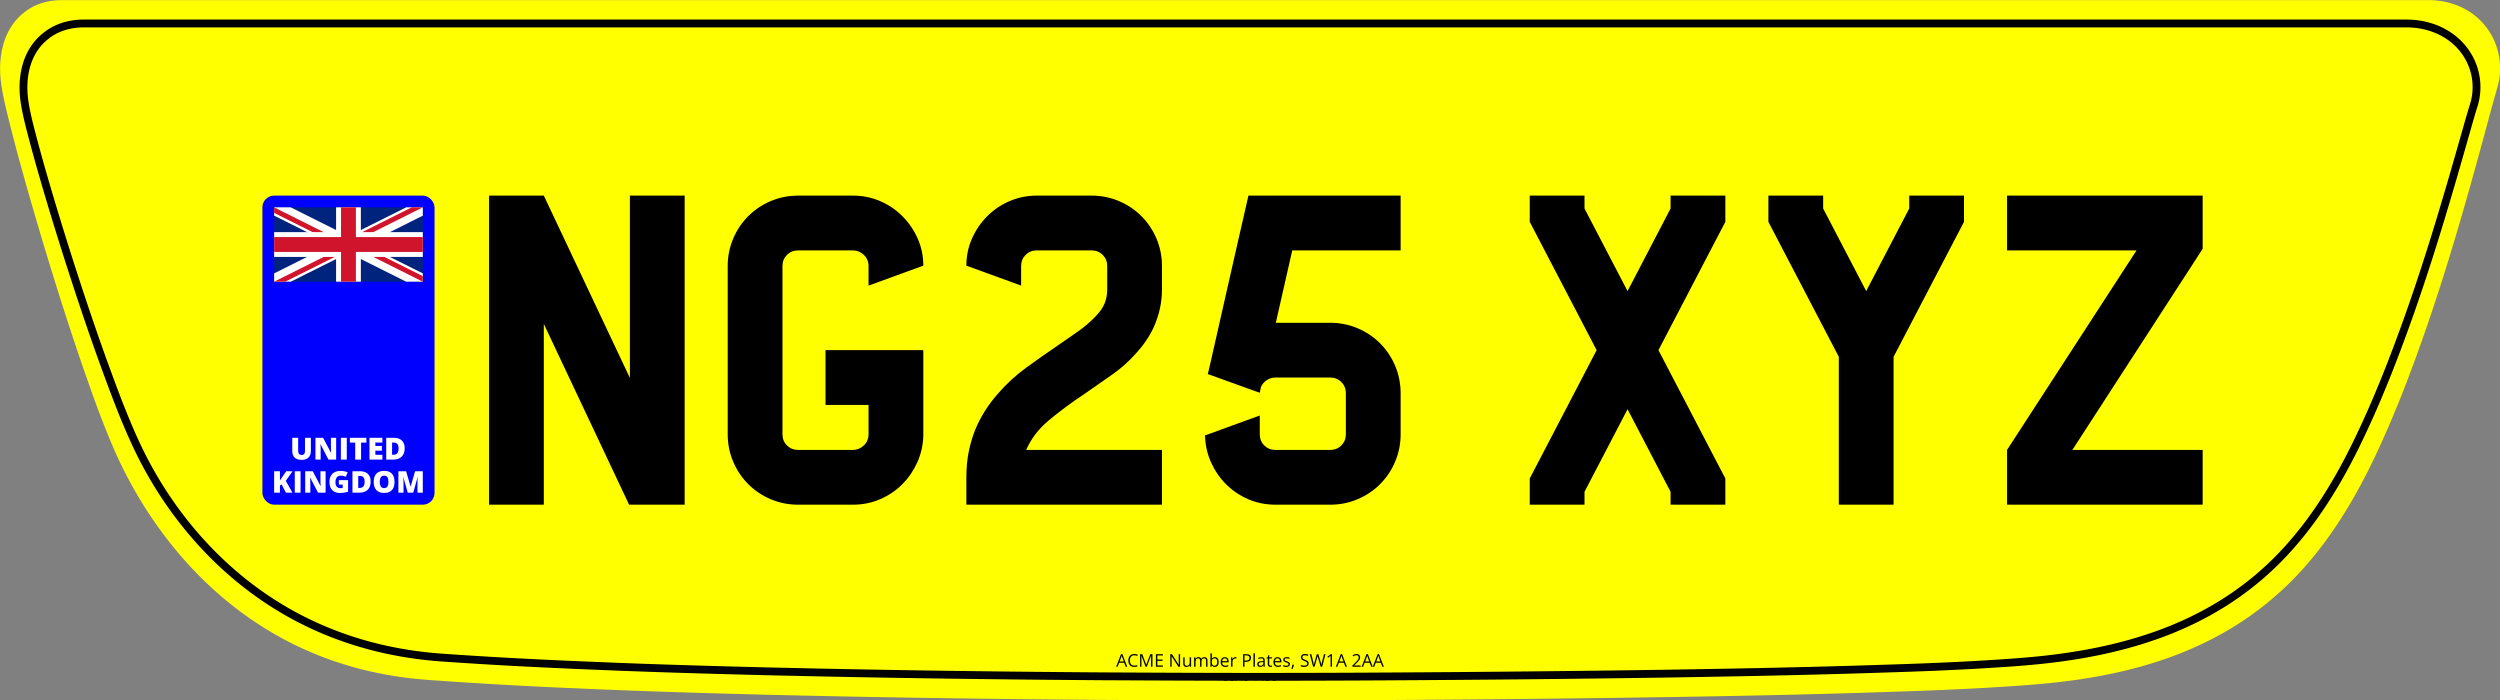 <svg xmlns="http://www.w3.org/2000/svg" version="1.1" xmlns:xlink="http://www.w3.org/1999/xlink" xmlns:svgjs="http://svgjs.dev/svgjs" generator="Plateit 2.1.0" viewBox="0 0 639 179" preserveAspectRatio="xMidYMid meet"><rect x="0" y="0" width="639" height="179" fill="#808080" stroke="none"/><path d="M321.3 0.03H620.764C628.067 0.03 634.699 3.803 637.627 10.61A17.45 17.454 0 0 1 638.333 22.352C637.31 25.809 636.393 29.335 635.44 32.826C633.994 38.151 632.547 43.476 631.03 48.8C627.185 62.447 623.023 76.023 618.225 89.354C614.98 98.417 611.416 107.409 607.324 116.119C601.963 127.509 595.436 138.406 586.652 147.539C570.108 164.677 548.906 171.836 525.658 174.41C519.944 175.045 514.158 175.398 508.444 175.751C500.683 176.208 492.922 176.526 485.126 176.772C466.182 177.442 447.238 177.831 428.295 178.148C403.777 178.536 379.261 178.783 354.742 178.924C343.595 178.994 332.448 179.03 321.3 179.03C308.001 179.03 294.702 178.959 281.402 178.889C252.158 178.677 222.878 178.254 193.634 177.513C178.641 177.125 163.613 176.667 148.62 175.997C135.357 175.433 122.092 174.727 108.864 173.74C89.743 172.294 72.282 165.558 57.536 153.251C45.471 143.202 35.982 130.084 29.562 115.766C26.846 109.666 24.481 103.248 22.295 96.97C19.473 88.966 16.827 80.855 14.286 72.744C11.076 62.447 8.008 52.115 5.15 41.712A462.376 462.488 0 0 1 2.01 29.688C1.375 27.112 0.74 24.432 0.352 21.787C-0.635 15.229 0.494 7.823 5.927 3.38C8.749 1.018 12.205 0.03 15.803 0.03Z " fill="yellow" class="do-not-print"></path><path d="M321.237 6H615.077C622.243 6 628.75 9.52 631.623 15.87A17.122 16.284 0 0 1 632.316 26.826C631.312 30.05 630.412 33.34 629.477 36.597C628.058 41.565 626.639 46.533 625.15 51.501C621.377 64.233 617.293 76.899 612.585 89.336C609.401 97.791 605.905 106.18 601.889 114.306C596.628 124.933 590.224 135.1 581.605 143.621C565.372 159.609 544.568 166.288 521.757 168.69C516.15 169.282 510.473 169.611 504.866 169.941C497.251 170.367 489.636 170.664 481.985 170.894C463.397 171.519 444.809 171.881 426.222 172.177C402.164 172.539 378.109 172.769 354.051 172.901C343.113 172.966 332.175 173 321.237 173C308.187 173 295.138 172.934 282.088 172.868C253.393 172.671 224.663 172.276 195.968 171.585C181.256 171.223 166.511 170.796 151.799 170.17C138.785 169.644 125.77 168.985 112.79 168.065C94.028 166.715 76.895 160.432 62.426 148.95C50.588 139.574 41.277 127.335 34.977 113.977C32.312 108.286 29.992 102.298 27.847 96.442C25.077 88.974 22.481 81.407 19.988 73.84C16.838 64.233 13.828 54.594 11.024 44.888A453.693 431.483 0 0 1 7.943 33.67C7.32 31.267 6.696 28.766 6.316 26.299C5.347 20.18 6.455 13.27 11.785 9.126C14.555 6.922 17.946 6 21.477 6Z " stroke-width="2" stroke="black" fill="none" mask="url(#SvgjsMask1000)"></path><path d="M161 50L161 50L175 50L175 126.2L175 129L161 129L160.8 129L139 82.8L139 129L125 129L125 50L139 50L161 96.6L161 50ZM236 89.8L236 111.3L235.9 111.3L236 111.3Q235.9 115 234.45 118.2Q233 121.4 230.6 123.8Q228.2 126.2 224.95 127.6Q221.7 129 218 129L218 129L204 129Q200.3 129 197 127.6Q193.7 126.2 191.25 123.75Q188.8 121.3 187.4 118Q186 114.7 186 111L186 111L186 68Q186 64.3 187.4 61Q188.8 57.7 191.25 55.25Q193.7 52.8 197 51.4Q200.3 50 204 50L204 50L218 50Q221.7 50 224.95 51.4Q228.2 52.8 230.65 55.25Q233.1 57.7 234.55 60.95Q236 64.2 236 67.9L236 67.9L222 73L222 68Q222 66.3 220.8 65.15Q219.6 64 218 64L218 64L204 64Q202.3 64 201.15 65.15Q200 66.3 200 68L200 68L200 111Q200 112.7 201.15 113.85Q202.3 115 204 115L204 115L218 115Q219.6 115 220.8 113.85Q222 112.7 222 111L222 111L222 106.2L222 103.5L211 103.5L211 89.5L236 89.5L236 89.8ZM277.6 100.4L277.6 100.4Q271.9 104.2 268 107.5Q264.1 110.8 262.3 115L262.3 115L297 115L297 129L247 129L247 122Q247 118.2 247.7 115L247.7 115Q248.3 112.3 249.2 110L249.2 110Q251.3 104.9 255 100.7L255 100.7Q258.3 96.9 262.2 94.05Q266.1 91.2 269.8 88.7L269.8 88.7Q272.7 86.7 275.35 84.85Q278 83 279.9 81L279.9 81Q281.6 79.3 282.3 77.65Q283 76 283 74L283 74L283 68Q283 66.3 281.85 65.15Q280.7 64 279 64L279 64L265 64Q263.3 64 262.15 65.15Q261 66.3 261 68L261 68L261 73L247 67.9Q247 64.2 248.45 60.95Q249.9 57.7 252.35 55.25Q254.8 52.8 258.05 51.4Q261.3 50 265 50L265 50L279 50Q282.7 50 286 51.4Q289.3 52.8 291.75 55.25Q294.2 57.7 295.6 61Q297 64.3 297 68L297 68L297 74Q297 78.8 295 83.4L295 83.4Q293.3 87.2 290.1 90.6L290.1 90.6Q287.5 93.5 284.2 95.8Q280.9 98.1 277.6 100.4ZM358 64L330.3 64L326.1 82.5L340 82.5Q343.7 82.5 347 83.9Q350.3 85.3 352.75 87.75Q355.2 90.2 356.6 93.5Q358 96.8 358 100.5L358 100.5L358 111Q358 114.7 356.6 118Q355.2 121.3 352.75 123.75Q350.3 126.2 347 127.6Q343.7 129 340 129L340 129L326 129Q322.3 129 319.05 127.6Q315.8 126.2 313.4 123.8Q311 121.4 309.55 118.2Q308.1 115 308 111.3L308 111.3L322 106.2L322 111Q322 112.7 323.15 113.85Q324.3 115 326 115L326 115L340 115Q341.7 115 342.85 113.85Q344 112.7 344 111L344 111L344 100.5Q344 98.8 342.85 97.65Q341.7 96.5 340 96.5L340 96.5L326 96.5Q324.8 96.5 323.8 97.15Q322.8 97.8 322.3 98.9L322.3 98.9L322 100.4L308.7 95.6Q308.8 95.4 308.8 95.25Q308.8 95.1 308.9 94.9L308.9 94.9L315.9 64L319.1 50L325.7 50L358 50L358 64ZM441 50L441 50L441 56.7L423.9 89.5L441 122.3L441 129L427 129L427 125.7L416 104.6L405 125.7L405 129L391 129L391 122.3L408.1 89.5L391 56.7L391 50L405 50L405 53.3L416 74.4L427 53.3L427 50L441 50ZM502 50L502 50L502 56.7L484 91.2L484 129L470 129L470 91.2L452 56.7L452 50L466 50L466 53.3L477 74.4L488 53.3L488 50L502 50ZM563 63.6L563 63.6L529.7 115L563 115L563 129L513 129L513 115L546.1 64L513 64L513 50L555.1 50L558 50L563 50L563 53.3L563 63.6Z " fill="black"></path><path d="M288.124 170.42L287.737 170.42L287.342 169.4L286.054 169.4L285.66 170.42L285.282 170.42L286.54 167.194L286.876 167.194L288.124 170.42ZM286.179 169.068L287.23 169.068L286.854 168.055Q286.841 168.015 286.811 167.925Q286.781 167.835 286.751 167.739Q286.72 167.642 286.7 167.582L286.7 167.582Q286.678 167.672 286.653 167.762Q286.627 167.851 286.603 167.926Q286.579 168.002 286.562 168.055L286.562 168.055L286.179 169.068ZM289.942 167.49L289.942 167.49Q289.676 167.49 289.464 167.582Q289.251 167.672 289.103 167.845Q288.955 168.018 288.876 168.262Q288.797 168.506 288.797 168.811L288.797 168.811Q288.797 169.215 288.923 169.513Q289.049 169.811 289.301 169.974Q289.552 170.136 289.931 170.136L289.931 170.136Q290.146 170.136 290.336 170.1Q290.526 170.064 290.707 170.009L290.707 170.009L290.707 170.334Q290.531 170.4 290.337 170.432Q290.144 170.464 289.878 170.464L289.878 170.464Q289.388 170.464 289.059 170.26Q288.731 170.057 288.567 169.686Q288.403 169.314 288.403 168.809L288.403 168.809Q288.403 168.444 288.506 168.142Q288.608 167.84 288.804 167.62Q289.001 167.4 289.288 167.28Q289.575 167.161 289.946 167.161L289.946 167.161Q290.19 167.161 290.416 167.209Q290.643 167.257 290.825 167.347L290.825 167.347L290.675 167.664Q290.522 167.594 290.338 167.542Q290.155 167.49 289.942 167.49ZM293.122 170.42L292.816 170.42L291.737 167.576L291.72 167.576Q291.728 167.666 291.735 167.796Q291.742 167.925 291.746 168.078Q291.75 168.231 291.75 168.389L291.75 168.389L291.75 170.42L291.403 170.42L291.403 167.207L291.957 167.207L292.975 169.879L292.99 169.879L294.023 167.207L294.572 167.207L294.572 170.42L294.203 170.42L294.203 168.363Q294.203 168.22 294.207 168.076Q294.212 167.932 294.219 167.803Q294.225 167.675 294.232 167.58L294.232 167.58L294.214 167.58L293.122 170.42ZM297.24 170.09L297.24 170.42L295.451 170.42L295.451 167.207L297.24 167.207L297.24 167.537L295.825 167.537L295.825 168.576L297.159 168.576L297.159 168.901L295.825 168.901L295.825 170.09L297.24 170.09ZM301.633 167.207L301.633 170.42L301.203 170.42L299.451 167.721L299.433 167.721Q299.44 167.829 299.449 167.966Q299.458 168.104 299.463 168.258Q299.469 168.413 299.469 168.574L299.469 168.574L299.469 170.42L299.122 170.42L299.122 167.207L299.55 167.207L301.295 169.897L301.31 169.897Q301.306 169.82 301.3 169.678Q301.293 169.536 301.287 169.372Q301.282 169.209 301.282 169.068L301.282 169.068L301.282 167.207L301.633 167.207ZM304.078 168.011L304.444 168.011L304.444 170.42L304.145 170.42L304.093 170.081L304.073 170.081Q303.998 170.206 303.879 170.292Q303.761 170.378 303.613 170.421Q303.464 170.464 303.297 170.464L303.297 170.464Q303.012 170.464 302.818 170.372Q302.625 170.279 302.527 170.086Q302.429 169.892 302.429 169.589L302.429 169.589L302.429 168.011L302.798 168.011L302.798 169.563Q302.798 169.864 302.935 170.012Q303.071 170.161 303.35 170.161L303.35 170.161Q303.618 170.161 303.777 170.059Q303.937 169.958 304.007 169.762Q304.078 169.565 304.078 169.279L304.078 169.279L304.078 168.011ZM307.831 167.967L307.831 167.967Q308.229 167.967 308.431 168.175Q308.633 168.383 308.633 168.842L308.633 168.842L308.633 170.42L308.273 170.42L308.273 168.859Q308.273 168.567 308.146 168.421Q308.02 168.275 307.772 168.275L307.772 168.275Q307.422 168.275 307.264 168.477Q307.106 168.679 307.106 169.073L307.106 169.073L307.106 170.42L306.743 170.42L306.743 168.859Q306.743 168.664 306.687 168.534Q306.631 168.404 306.52 168.339Q306.409 168.275 306.24 168.275L306.24 168.275Q306 168.275 305.855 168.374Q305.71 168.473 305.646 168.667Q305.581 168.862 305.581 169.145L305.581 169.145L305.581 170.42L305.216 170.42L305.216 168.011L305.51 168.011L305.565 168.352L305.585 168.352Q305.658 168.227 305.768 168.141Q305.877 168.055 306.014 168.011Q306.15 167.967 306.304 167.967L306.304 167.967Q306.578 167.967 306.764 168.069Q306.95 168.172 307.033 168.38L307.033 168.38L307.053 168.38Q307.172 168.172 307.379 168.069Q307.585 167.967 307.831 167.967ZM309.383 167L309.747 167L309.747 167.855Q309.747 168.002 309.74 168.141Q309.732 168.279 309.728 168.356L309.728 168.356L309.747 168.356Q309.846 168.194 310.033 168.082Q310.22 167.97 310.51 167.97L310.51 167.97Q310.963 167.97 311.232 168.282Q311.501 168.596 311.501 169.213L311.501 169.213Q311.501 169.62 311.379 169.899Q311.255 170.178 311.031 170.321Q310.807 170.464 310.501 170.464L310.501 170.464Q310.216 170.464 310.032 170.357Q309.849 170.251 309.75 170.097L309.75 170.097L309.721 170.097L309.647 170.42L309.383 170.42L309.383 167ZM310.451 168.275L310.451 168.275Q310.189 168.275 310.035 168.377Q309.881 168.479 309.814 168.685Q309.747 168.89 309.747 169.205L309.747 169.205L309.747 169.224Q309.747 169.679 309.899 169.92Q310.051 170.161 310.451 170.161L310.451 170.161Q310.787 170.161 310.955 169.914Q311.123 169.668 311.123 169.211L311.123 169.211Q311.123 168.745 310.957 168.51Q310.792 168.275 310.451 168.275ZM313.064 167.967L313.064 167.967Q313.372 167.967 313.592 168.104Q313.811 168.24 313.928 168.485Q314.044 168.73 314.044 169.057L314.044 169.057L314.044 169.284L312.38 169.284Q312.387 169.708 312.592 169.93Q312.796 170.152 313.167 170.152L313.167 170.152Q313.396 170.152 313.572 170.11Q313.747 170.068 313.936 169.987L313.936 169.987L313.936 170.308Q313.754 170.389 313.575 170.427Q313.396 170.464 313.152 170.464L313.152 170.464Q312.804 170.464 312.547 170.322Q312.288 170.18 312.145 169.905Q312.002 169.631 312.002 169.233L312.002 169.233Q312.002 168.844 312.133 168.56Q312.264 168.275 312.502 168.121Q312.741 167.967 313.064 167.967ZM313.06 168.266L313.06 168.266Q312.767 168.266 312.594 168.457Q312.42 168.648 312.387 168.991L312.387 168.991L313.662 168.991Q313.66 168.776 313.595 168.612Q313.53 168.448 313.398 168.357Q313.266 168.266 313.06 168.266ZM315.758 167.967L315.758 167.967Q315.831 167.967 315.91 167.975Q315.989 167.983 316.05 167.996L316.05 167.996L316.005 168.334Q315.945 168.319 315.873 168.31Q315.8 168.301 315.736 168.301L315.736 168.301Q315.591 168.301 315.463 168.359Q315.334 168.418 315.238 168.526Q315.141 168.635 315.086 168.788Q315.031 168.941 315.031 169.128L315.031 169.128L315.031 170.42L314.664 170.42L314.664 168.011L314.967 168.011L315.007 168.455L315.022 168.455Q315.097 168.321 315.203 168.21Q315.308 168.099 315.447 168.033Q315.587 167.967 315.758 167.967ZM317.728 167.207L318.567 167.207Q319.189 167.207 319.476 167.45Q319.762 167.692 319.762 168.145L319.762 168.145Q319.762 168.349 319.696 168.533Q319.629 168.717 319.479 168.856Q319.33 168.996 319.087 169.076Q318.844 169.156 318.492 169.156L318.492 169.156L318.101 169.156L318.101 170.42L317.728 170.42L317.728 167.207ZM318.532 167.525L318.532 167.525L318.101 167.525L318.101 168.835L318.45 168.835Q318.758 168.835 318.964 168.769Q319.169 168.704 319.273 168.555Q319.376 168.407 319.376 168.16L319.376 168.16Q319.376 167.84 319.171 167.682Q318.967 167.525 318.532 167.525ZM320.747 167L320.747 170.42L320.38 170.42L320.38 167L320.747 167ZM322.418 167.972L322.418 167.972Q322.848 167.972 323.057 168.165Q323.266 168.358 323.266 168.782L323.266 168.782L323.266 170.42L323 170.42L322.93 170.064L322.912 170.064Q322.811 170.196 322.701 170.285Q322.591 170.373 322.447 170.419Q322.303 170.464 322.094 170.464L322.094 170.464Q321.875 170.464 321.704 170.387Q321.534 170.31 321.436 170.154Q321.338 169.998 321.338 169.758L321.338 169.758Q321.338 169.398 321.624 169.205Q321.91 169.011 322.495 168.993L322.495 168.993L322.91 168.976L322.91 168.829Q322.91 168.516 322.776 168.391Q322.642 168.266 322.398 168.266L322.398 168.266Q322.209 168.266 322.037 168.321Q321.866 168.376 321.712 168.451L321.712 168.451L321.6 168.174Q321.763 168.09 321.974 168.031Q322.184 167.972 322.418 167.972ZM322.905 169.455L322.905 169.233L322.538 169.248Q322.088 169.266 321.903 169.396Q321.719 169.525 321.719 169.763L321.719 169.763Q321.719 169.969 321.844 170.068Q321.969 170.167 322.176 170.167L322.176 170.167Q322.497 170.167 322.701 169.989Q322.905 169.811 322.905 169.455L322.905 169.455ZM324.795 170.165L324.795 170.165Q324.885 170.165 324.98 170.149Q325.074 170.134 325.134 170.112L325.134 170.112L325.134 170.396Q325.07 170.424 324.957 170.444Q324.844 170.464 324.736 170.464L324.736 170.464Q324.545 170.464 324.389 170.397Q324.233 170.33 324.14 170.169Q324.046 170.009 324.046 169.725L324.046 169.725L324.046 168.297L323.703 168.297L323.703 168.119L324.048 167.976L324.193 167.453L324.413 167.453L324.413 168.011L325.119 168.011L325.119 168.297L324.413 168.297L324.413 169.715Q324.413 169.941 324.517 170.053Q324.622 170.165 324.795 170.165ZM326.549 167.967L326.549 167.967Q326.857 167.967 327.076 168.104Q327.297 168.24 327.413 168.485Q327.529 168.73 327.529 169.057L327.529 169.057L327.529 169.284L325.866 169.284Q325.872 169.708 326.077 169.93Q326.281 170.152 326.652 170.152L326.652 170.152Q326.881 170.152 327.057 170.11Q327.233 170.068 327.422 169.987L327.422 169.987L327.422 170.308Q327.239 170.389 327.06 170.427Q326.881 170.464 326.637 170.464L326.637 170.464Q326.29 170.464 326.032 170.322Q325.773 170.18 325.631 169.905Q325.488 169.631 325.488 169.233L325.488 169.233Q325.488 168.844 325.619 168.56Q325.749 168.275 325.988 168.121Q326.226 167.967 326.549 167.967ZM326.545 168.266L326.545 168.266Q326.252 168.266 326.079 168.457Q325.905 168.648 325.872 168.991L325.872 168.991L327.147 168.991Q327.145 168.776 327.08 168.612Q327.015 168.448 326.883 168.357Q326.752 168.266 326.545 168.266ZM329.707 169.76L329.707 169.76Q329.707 169.991 329.592 170.148Q329.476 170.306 329.262 170.385Q329.048 170.464 328.751 170.464L328.751 170.464Q328.499 170.464 328.314 170.424Q328.129 170.385 327.991 170.312L327.991 170.312L327.991 169.976Q328.138 170.048 328.343 170.108Q328.547 170.167 328.76 170.167L328.76 170.167Q329.072 170.167 329.213 170.066Q329.354 169.965 329.354 169.791L329.354 169.791Q329.354 169.692 329.298 169.616Q329.241 169.541 329.11 169.469Q328.978 169.398 328.745 169.312L328.745 169.312Q328.514 169.224 328.346 169.138Q328.178 169.051 328.087 168.926Q327.995 168.8 327.995 168.6L327.995 168.6Q327.995 168.294 328.243 168.131Q328.49 167.967 328.892 167.967L328.892 167.967Q329.11 167.967 329.3 168.01Q329.49 168.053 329.655 168.125L329.655 168.125L329.532 168.418Q329.382 168.354 329.213 168.31Q329.044 168.266 328.868 168.266L328.868 168.266Q328.615 168.266 328.48 168.349Q328.345 168.433 328.345 168.578L328.345 168.578Q328.345 168.69 328.407 168.763Q328.47 168.835 328.609 168.899Q328.747 168.963 328.973 169.048L328.973 169.048Q329.2 169.132 329.364 169.221Q329.53 169.31 329.618 169.436Q329.707 169.563 329.707 169.76ZM330.32 169.897L330.712 169.897L330.74 169.947Q330.701 170.108 330.64 170.29Q330.58 170.472 330.508 170.656Q330.437 170.84 330.364 171L330.364 171L330.092 171Q330.138 170.824 330.182 170.63Q330.226 170.435 330.262 170.245Q330.299 170.055 330.32 169.897L330.32 169.897ZM334.496 169.565L334.496 169.565Q334.496 169.85 334.355 170.052Q334.213 170.253 333.958 170.358Q333.703 170.464 333.358 170.464L333.358 170.464Q333.175 170.464 333.013 170.446Q332.85 170.429 332.714 170.396Q332.578 170.363 332.474 170.315L332.474 170.315L332.474 169.956Q332.639 170.024 332.876 170.082Q333.114 170.141 333.373 170.141L333.373 170.141Q333.615 170.141 333.782 170.076Q333.949 170.011 334.036 169.889Q334.123 169.767 334.123 169.596L334.123 169.596Q334.123 169.431 334.05 169.32Q333.977 169.209 333.809 169.118Q333.641 169.026 333.351 168.923L333.351 168.923Q333.147 168.851 332.991 168.764Q332.835 168.677 332.729 168.567Q332.624 168.457 332.57 168.312Q332.516 168.167 332.516 167.98L332.516 167.98Q332.516 167.723 332.647 167.54Q332.777 167.356 333.01 167.258Q333.241 167.161 333.543 167.161L333.543 167.161Q333.8 167.161 334.018 167.209Q334.237 167.257 334.419 167.338L334.419 167.338L334.303 167.659Q334.129 167.587 333.935 167.539Q333.74 167.49 333.534 167.49L333.534 167.49Q333.327 167.49 333.185 167.55Q333.043 167.611 332.969 167.721Q332.894 167.831 332.894 167.983L332.894 167.983Q332.894 168.152 332.966 168.264Q333.037 168.376 333.194 168.463Q333.351 168.55 333.611 168.644L333.611 168.644Q333.894 168.747 334.092 168.863Q334.29 168.978 334.393 169.144Q334.496 169.31 334.496 169.565ZM338.41 167.207L338.801 167.207L337.942 170.42L337.566 170.42L336.929 168.257Q336.901 168.165 336.875 168.072Q336.85 167.978 336.828 167.893Q336.806 167.809 336.792 167.744Q336.777 167.679 336.771 167.646L336.771 167.646Q336.767 167.679 336.754 167.743Q336.742 167.807 336.724 167.89Q336.705 167.974 336.68 168.068Q336.655 168.163 336.626 168.259L336.626 168.259L336.006 170.42L335.63 170.42L334.778 167.207L335.167 167.207L335.683 169.222Q335.709 169.323 335.732 169.421Q335.756 169.519 335.774 169.611Q335.793 169.703 335.808 169.791Q335.824 169.879 335.837 169.963L335.837 169.963Q335.848 169.877 335.866 169.783Q335.883 169.69 335.904 169.593Q335.925 169.497 335.95 169.398Q335.975 169.299 336.004 169.2L336.004 169.2L336.582 167.207L336.966 167.207L337.569 169.215Q337.599 169.319 337.626 169.42Q337.652 169.521 337.673 169.616Q337.694 169.712 337.71 169.799Q337.727 169.886 337.74 169.963L337.74 169.963Q337.755 169.855 337.778 169.736Q337.8 169.618 337.829 169.488Q337.859 169.359 337.894 169.22L337.894 169.22L338.41 167.207ZM340.447 167.207L340.447 170.42L340.091 170.42L340.091 168.143Q340.091 168.013 340.093 167.92Q340.094 167.826 340.097 167.749Q340.1 167.671 340.107 167.589L340.107 167.589Q340.039 167.659 339.979 167.709Q339.92 167.758 339.832 167.831L339.832 167.831L339.465 168.125L339.274 167.877L340.145 167.207L340.447 167.207ZM344.283 170.42L343.896 170.42L343.5 169.4L342.212 169.4L341.819 170.42L341.441 170.42L342.698 167.194L343.035 167.194L344.283 170.42ZM342.338 169.068L343.388 169.068L343.013 168.055Q342.999 168.015 342.97 167.925Q342.94 167.835 342.909 167.739Q342.878 167.642 342.859 167.582L342.859 167.582Q342.837 167.672 342.811 167.762Q342.786 167.851 342.762 167.926Q342.738 168.002 342.72 168.055L342.72 168.055L342.338 169.068ZM347.784 170.086L347.784 170.42L345.678 170.42L345.678 170.114L346.538 169.242Q346.777 169 346.941 168.811Q347.105 168.622 347.19 168.439Q347.276 168.255 347.276 168.035L347.276 168.035Q347.276 167.763 347.114 167.619Q346.953 167.475 346.689 167.475L346.689 167.475Q346.459 167.475 346.28 167.554Q346.102 167.633 345.916 167.778L345.916 167.778L345.72 167.532Q345.848 167.424 345.998 167.341Q346.148 167.257 346.321 167.209Q346.494 167.161 346.689 167.161L346.689 167.161Q346.986 167.161 347.201 167.264Q347.417 167.367 347.534 167.559Q347.652 167.749 347.652 168.013L347.652 168.013Q347.652 168.268 347.551 168.487Q347.45 168.705 347.267 168.92Q347.085 169.134 346.841 169.374L346.841 169.374L346.142 170.071L346.142 170.086L347.784 170.086ZM350.872 170.42L350.485 170.42L350.089 169.4L348.801 169.4L348.408 170.42L348.03 170.42L349.287 167.194L349.623 167.194L350.872 170.42ZM348.926 169.068L349.977 169.068L349.601 168.055Q349.588 168.015 349.558 167.925Q349.529 167.835 349.498 167.739Q349.467 167.642 349.448 167.582L349.448 167.582Q349.426 167.672 349.4 167.762Q349.375 167.851 349.351 167.926Q349.327 168.002 349.309 168.055L349.309 168.055L348.926 169.068ZM353.718 170.42L353.331 170.42L352.935 169.4L351.647 169.4L351.254 170.42L350.876 170.42L352.133 167.194L352.469 167.194L353.718 170.42ZM351.773 169.068L352.823 169.068L352.447 168.055Q352.434 168.015 352.404 167.925Q352.375 167.835 352.344 167.739Q352.313 167.642 352.294 167.582L352.294 167.582Q352.271 167.672 352.246 167.762Q352.221 167.851 352.197 167.926Q352.172 168.002 352.155 168.055L352.155 168.055L351.773 169.068Z " fill="black"></path><defs><mask id="SvgjsMask1000"><rect width="639" height="179" fill="white" x="0" y="0"></rect><rect width="74.435" height="8" fill="black" x="282.282" y="168"></rect></mask></defs><path d="M312.766 173.973L312.766 172.028L313.316 172.028Q313.681 172.028 313.865 172.137Q314.048 172.246 314.048 172.508L314.048 172.508Q314.048 172.621 314.005 172.711Q313.962 172.801 313.879 172.86Q313.797 172.918 313.676 172.941L313.676 172.941L313.676 172.954Q313.803 172.974 313.902 173.027Q314.001 173.081 314.056 173.176Q314.112 173.272 314.112 173.42L314.112 173.42Q314.112 173.599 314.029 173.723Q313.946 173.847 313.794 173.91Q313.642 173.973 313.435 173.973L313.435 173.973L312.766 173.973ZM312.992 172.221L312.992 172.862L313.364 172.862Q313.618 172.862 313.716 172.778Q313.814 172.695 313.814 172.534L313.814 172.534Q313.814 172.367 313.698 172.294Q313.581 172.221 313.327 172.221L313.327 172.221L312.992 172.221ZM313.376 173.052L312.992 173.052L312.992 173.78L313.396 173.78Q313.656 173.78 313.764 173.678Q313.871 173.577 313.871 173.404L313.871 173.404Q313.871 173.293 313.823 173.215Q313.774 173.136 313.666 173.094Q313.557 173.052 313.376 173.052L313.376 173.052ZM315.624 173.456L315.624 173.456Q315.624 173.629 315.538 173.75Q315.452 173.872 315.298 173.936Q315.143 174 314.935 174L314.935 174Q314.824 174 314.726 173.989Q314.627 173.979 314.545 173.959Q314.462 173.939 314.4 173.91L314.4 173.91L314.4 173.693Q314.499 173.734 314.643 173.769Q314.787 173.804 314.944 173.804L314.944 173.804Q315.09 173.804 315.191 173.765Q315.293 173.726 315.345 173.652Q315.398 173.578 315.398 173.474L315.398 173.474Q315.398 173.375 315.354 173.307Q315.31 173.24 315.208 173.185Q315.106 173.13 314.931 173.067L314.931 173.067Q314.807 173.023 314.712 172.971Q314.618 172.918 314.554 172.852Q314.49 172.785 314.458 172.697Q314.425 172.609 314.425 172.496L314.425 172.496Q314.425 172.341 314.504 172.229Q314.583 172.118 314.724 172.059Q314.864 172 315.046 172L315.046 172Q315.202 172 315.334 172.029Q315.467 172.059 315.577 172.108L315.577 172.108L315.507 172.302Q315.402 172.258 315.284 172.229Q315.166 172.199 315.041 172.199L315.041 172.199Q314.916 172.199 314.83 172.236Q314.744 172.273 314.699 172.339Q314.654 172.406 314.654 172.498L314.654 172.498Q314.654 172.6 314.697 172.668Q314.74 172.736 314.835 172.788Q314.931 172.841 315.088 172.898L315.088 172.898Q315.259 172.961 315.379 173.031Q315.499 173.1 315.561 173.201Q315.624 173.301 315.624 173.456ZM317.475 173.973L317.24 173.973L317.001 173.356L316.221 173.356L315.983 173.973L315.754 173.973L316.515 172.02L316.719 172.02L317.475 173.973ZM316.297 173.155L316.933 173.155L316.706 172.541Q316.698 172.518 316.68 172.463Q316.662 172.409 316.643 172.35Q316.625 172.291 316.613 172.255L316.613 172.255Q316.599 172.31 316.584 172.364Q316.569 172.418 316.554 172.464Q316.539 172.51 316.529 172.541L316.529 172.541L316.297 173.155ZM318.99 172.028L319.215 172.028L319.215 173.287Q319.215 173.493 319.132 173.654Q319.049 173.815 318.881 173.907Q318.714 174 318.461 174L318.461 174Q318.1 174 317.912 173.804Q317.724 173.609 317.724 173.281L317.724 173.281L317.724 172.028L317.951 172.028L317.951 173.288Q317.951 173.536 318.082 173.67Q318.213 173.804 318.474 173.804L318.474 173.804Q318.652 173.804 318.766 173.74Q318.88 173.675 318.935 173.559Q318.99 173.442 318.99 173.289L318.99 173.289L318.99 172.028ZM321.129 172.028L321.129 173.973L320.913 173.973L320.913 172.595Q320.913 172.516 320.914 172.46Q320.915 172.403 320.916 172.356Q320.919 172.309 320.922 172.259L320.922 172.259Q320.881 172.302 320.845 172.332Q320.809 172.362 320.756 172.406L320.756 172.406L320.534 172.584L320.418 172.434L320.945 172.028L321.129 172.028ZM323.236 173.323L323.236 173.522L322.945 173.522L322.945 173.973L322.729 173.973L322.729 173.522L321.789 173.522L321.789 173.336L322.715 172.017L322.945 172.017L322.945 173.323L323.236 173.323ZM322.008 173.323L322.729 173.323L322.729 172.686Q322.729 172.613 322.731 172.554Q322.732 172.495 322.735 172.444Q322.737 172.392 322.74 172.346Q322.741 172.299 322.743 172.254L322.743 172.254L322.732 172.254Q322.707 172.307 322.674 172.367Q322.642 172.426 322.608 172.472L322.608 172.472L322.008 173.323ZM324.038 172.784L324.038 172.784Q324.236 172.784 324.382 172.851Q324.529 172.918 324.609 173.046Q324.689 173.173 324.689 173.356L324.689 173.356Q324.689 173.556 324.603 173.7Q324.517 173.844 324.354 173.922Q324.192 174 323.966 174L323.966 174Q323.814 174 323.684 173.973Q323.553 173.947 323.464 173.893L323.464 173.893L323.464 173.683Q323.561 173.742 323.7 173.776Q323.838 173.811 323.968 173.811L323.968 173.811Q324.116 173.811 324.227 173.764Q324.338 173.717 324.4 173.62Q324.462 173.524 324.462 173.377L324.462 173.377Q324.462 173.183 324.343 173.077Q324.224 172.971 323.967 172.971L323.967 172.971Q323.884 172.971 323.786 172.985Q323.688 172.998 323.624 173.014L323.624 173.014L323.512 172.941L323.587 172.028L324.554 172.028L324.554 172.23L323.775 172.23L323.726 172.817Q323.777 172.806 323.857 172.795Q323.936 172.784 324.038 172.784ZM325.641 172.488L325.641 172.488Q325.827 172.488 325.96 172.571Q326.093 172.653 326.164 172.802Q326.234 172.95 326.234 173.148L326.234 173.148L326.234 173.285L325.227 173.285Q325.231 173.542 325.355 173.677Q325.479 173.811 325.703 173.811L325.703 173.811Q325.842 173.811 325.948 173.786Q326.055 173.76 326.169 173.711L326.169 173.711L326.169 173.905Q326.059 173.955 325.95 173.977Q325.842 174 325.694 174L325.694 174Q325.484 174 325.328 173.914Q325.171 173.828 325.085 173.662Q324.998 173.496 324.998 173.255L324.998 173.255Q324.998 173.019 325.077 172.847Q325.157 172.674 325.301 172.582Q325.445 172.488 325.641 172.488ZM325.638 172.669L325.638 172.669Q325.461 172.669 325.356 172.785Q325.251 172.901 325.231 173.108L325.231 173.108L326.003 173.108Q326.002 172.978 325.962 172.879Q325.923 172.78 325.843 172.724Q325.763 172.669 325.638 172.669Z " fill="black"></path><rect width="44" height="79" fill="blue" rx="3" ry="3" x="67.068" y="50"></rect><g><svg xmlns="http://www.w3.org/2000/svg" viewBox="0 0 60 30" width="38" height="19" x="70.068" y="53">
<clipPath id="t">
	<path d="M30,15 h30 v15 z v15 h-30 z h-30 v-15 z v-15 h30 z"></path>
</clipPath>
<path d="M0,0 v30 h60 v-30 z" fill="#00247d"></path>
<path d="M0,0 L60,30 M60,0 L0,30" stroke="#ffffff" stroke-width="6"></path>
<path d="M0,0 L60,30 M60,0 L0,30" clip-path="url(#t)" stroke="#cf142b" stroke-width="4"></path>
<path d="M30,0 v30 M0,15 h60" stroke="#ffffff" stroke-width="10"></path>
<path d="M30,0 v30 M0,15 h60" stroke="#cf142b" stroke-width="6"></path>
</svg></g><path d="M77.957 111.905L79.46 111.905L79.46 115.253Q79.46 115.953 79.194 116.468Q78.927 116.984 78.395 117.263Q77.862 117.543 77.06 117.543L77.06 117.543Q75.911 117.543 75.306 116.953Q74.701 116.364 74.701 115.287L74.701 115.287L74.701 111.905L76.211 111.905L76.211 115.169Q76.211 115.759 76.432 116.025Q76.652 116.291 77.082 116.291L77.082 116.291Q77.391 116.291 77.585 116.175Q77.779 116.059 77.868 115.808Q77.957 115.557 77.957 115.161L77.957 115.161L77.957 111.905ZM85.923 111.905L85.923 117.467L83.952 117.467L81.921 113.549L81.887 113.549Q81.905 113.727 81.921 113.978Q81.937 114.23 81.948 114.49Q81.959 114.751 81.959 114.96L81.959 114.96L81.959 117.467L80.628 117.467L80.628 111.905L82.59 111.905L84.614 115.77L84.637 115.77Q84.626 115.588 84.614 115.346Q84.603 115.105 84.593 114.857Q84.584 114.61 84.584 114.42L84.584 114.42L84.584 111.905L85.923 111.905ZM88.635 117.467L87.125 117.467L87.125 111.905L88.635 111.905L88.635 117.467ZM92.291 113.134L92.291 117.467L90.788 117.467L90.788 113.134L89.43 113.134L89.43 111.905L93.645 111.905L93.645 113.134L92.291 113.134ZM97.742 116.242L97.742 117.467L94.44 117.467L94.44 111.905L97.742 111.905L97.742 113.111L95.942 113.111L95.942 113.986L97.609 113.986L97.609 115.192L95.942 115.192L95.942 116.242L97.742 116.242ZM103.436 114.568L103.436 114.568Q103.436 115.538 103.075 116.181Q102.713 116.824 102.057 117.145Q101.401 117.467 100.515 117.467L100.515 117.467L98.716 117.467L98.716 111.905L100.64 111.905Q101.538 111.905 102.162 112.213Q102.786 112.521 103.111 113.115Q103.436 113.708 103.436 114.568ZM101.877 114.622L101.877 114.622Q101.877 114.115 101.742 113.782Q101.607 113.45 101.337 113.284Q101.066 113.119 100.656 113.119L100.656 113.119L100.218 113.119L100.218 116.234L100.553 116.234Q101.238 116.234 101.557 115.837Q101.877 115.439 101.877 114.622Z M73.051 122.902L74.748 125.925L73.077 125.925L71.994 123.831L71.556 124.093L71.556 125.925L70.069 125.925L70.069 120.448L71.556 120.448L71.556 122.827Q71.65 122.647 71.772 122.467Q71.893 122.288 72.009 122.127L72.009 122.127L73.159 120.448L74.777 120.448L73.051 122.902ZM76.827 125.925L75.34 125.925L75.34 120.448L76.827 120.448L76.827 125.925ZM83.225 120.448L83.225 125.925L81.285 125.925L79.284 122.067L79.25 122.067Q79.269 122.242 79.284 122.489Q79.299 122.737 79.31 122.993Q79.321 123.25 79.321 123.456L79.321 123.456L79.321 125.925L78.01 125.925L78.01 120.448L79.944 120.448L81.936 124.254L81.959 124.254Q81.948 124.074 81.936 123.837Q81.925 123.599 81.915 123.355Q81.906 123.112 81.906 122.924L81.906 122.924L81.906 120.448L83.225 120.448ZM86.607 123.861L86.607 122.718L88.971 122.718L88.971 125.67Q88.548 125.816 88.001 125.908Q87.454 126 86.854 126L86.854 126Q86.064 126 85.469 125.692Q84.873 125.385 84.54 124.758Q84.206 124.13 84.206 123.171L84.206 123.171Q84.206 122.31 84.536 121.682Q84.866 121.055 85.508 120.713Q86.15 120.37 87.083 120.37L87.083 120.37Q87.596 120.37 88.057 120.467Q88.518 120.565 88.859 120.714L88.859 120.714L88.39 121.876Q88.095 121.729 87.777 121.656Q87.458 121.583 87.091 121.583L87.091 121.583Q86.6 121.583 86.302 121.804Q86.004 122.025 85.869 122.394Q85.734 122.763 85.734 123.209L85.734 123.209Q85.734 123.718 85.879 124.069Q86.023 124.419 86.302 124.601Q86.581 124.782 86.979 124.782L86.979 124.782Q87.109 124.782 87.299 124.763Q87.488 124.745 87.586 124.719L87.586 124.719L87.586 123.861L86.607 123.861ZM94.736 123.07L94.736 123.07Q94.736 124.025 94.38 124.659Q94.024 125.292 93.379 125.608Q92.733 125.925 91.86 125.925L91.86 125.925L90.087 125.925L90.087 120.448L91.983 120.448Q92.867 120.448 93.481 120.752Q94.096 121.055 94.416 121.639Q94.736 122.224 94.736 123.07ZM93.201 123.123L93.201 123.123Q93.201 122.624 93.068 122.297Q92.934 121.969 92.668 121.806Q92.403 121.643 91.998 121.643L91.998 121.643L91.567 121.643L91.567 124.711L91.897 124.711Q92.571 124.711 92.886 124.32Q93.201 123.928 93.201 123.123ZM100.842 123.179L100.842 123.179Q100.842 123.812 100.691 124.331Q100.539 124.85 100.216 125.224Q99.894 125.599 99.389 125.799Q98.883 126 98.179 126L98.179 126Q97.49 126 96.986 125.799Q96.482 125.599 96.156 125.226Q95.83 124.854 95.673 124.333Q95.515 123.812 95.515 123.171L95.515 123.171Q95.515 122.318 95.798 121.686Q96.081 121.055 96.673 120.709Q97.265 120.362 98.186 120.362L98.186 120.362Q99.123 120.362 99.709 120.71Q100.295 121.059 100.569 121.692Q100.842 122.325 100.842 123.179ZM97.074 123.179L97.074 123.179Q97.074 123.673 97.186 124.029Q97.299 124.385 97.542 124.576Q97.785 124.767 98.179 124.767L98.179 124.767Q98.587 124.767 98.829 124.576Q99.07 124.385 99.177 124.029Q99.284 123.673 99.284 123.179L99.284 123.179Q99.284 122.437 99.036 122.007Q98.789 121.576 98.186 121.576L98.186 121.576Q97.785 121.576 97.54 121.771Q97.295 121.965 97.185 122.325Q97.074 122.684 97.074 123.179ZM105.626 125.925L104.217 125.925L103.097 121.98L103.063 121.98Q103.079 122.134 103.096 122.396Q103.113 122.658 103.127 122.962Q103.142 123.265 103.142 123.546L103.142 123.546L103.142 125.925L101.831 125.925L101.831 120.448L103.801 120.448L104.944 124.337L104.974 124.337L106.094 120.448L108.068 120.448L108.068 125.925L106.708 125.925L106.708 123.524Q106.708 123.265 106.717 122.967Q106.727 122.67 106.741 122.406Q106.754 122.141 106.765 121.988L106.765 121.988L106.731 121.988L105.626 125.925Z " fill="white"></path></svg>

